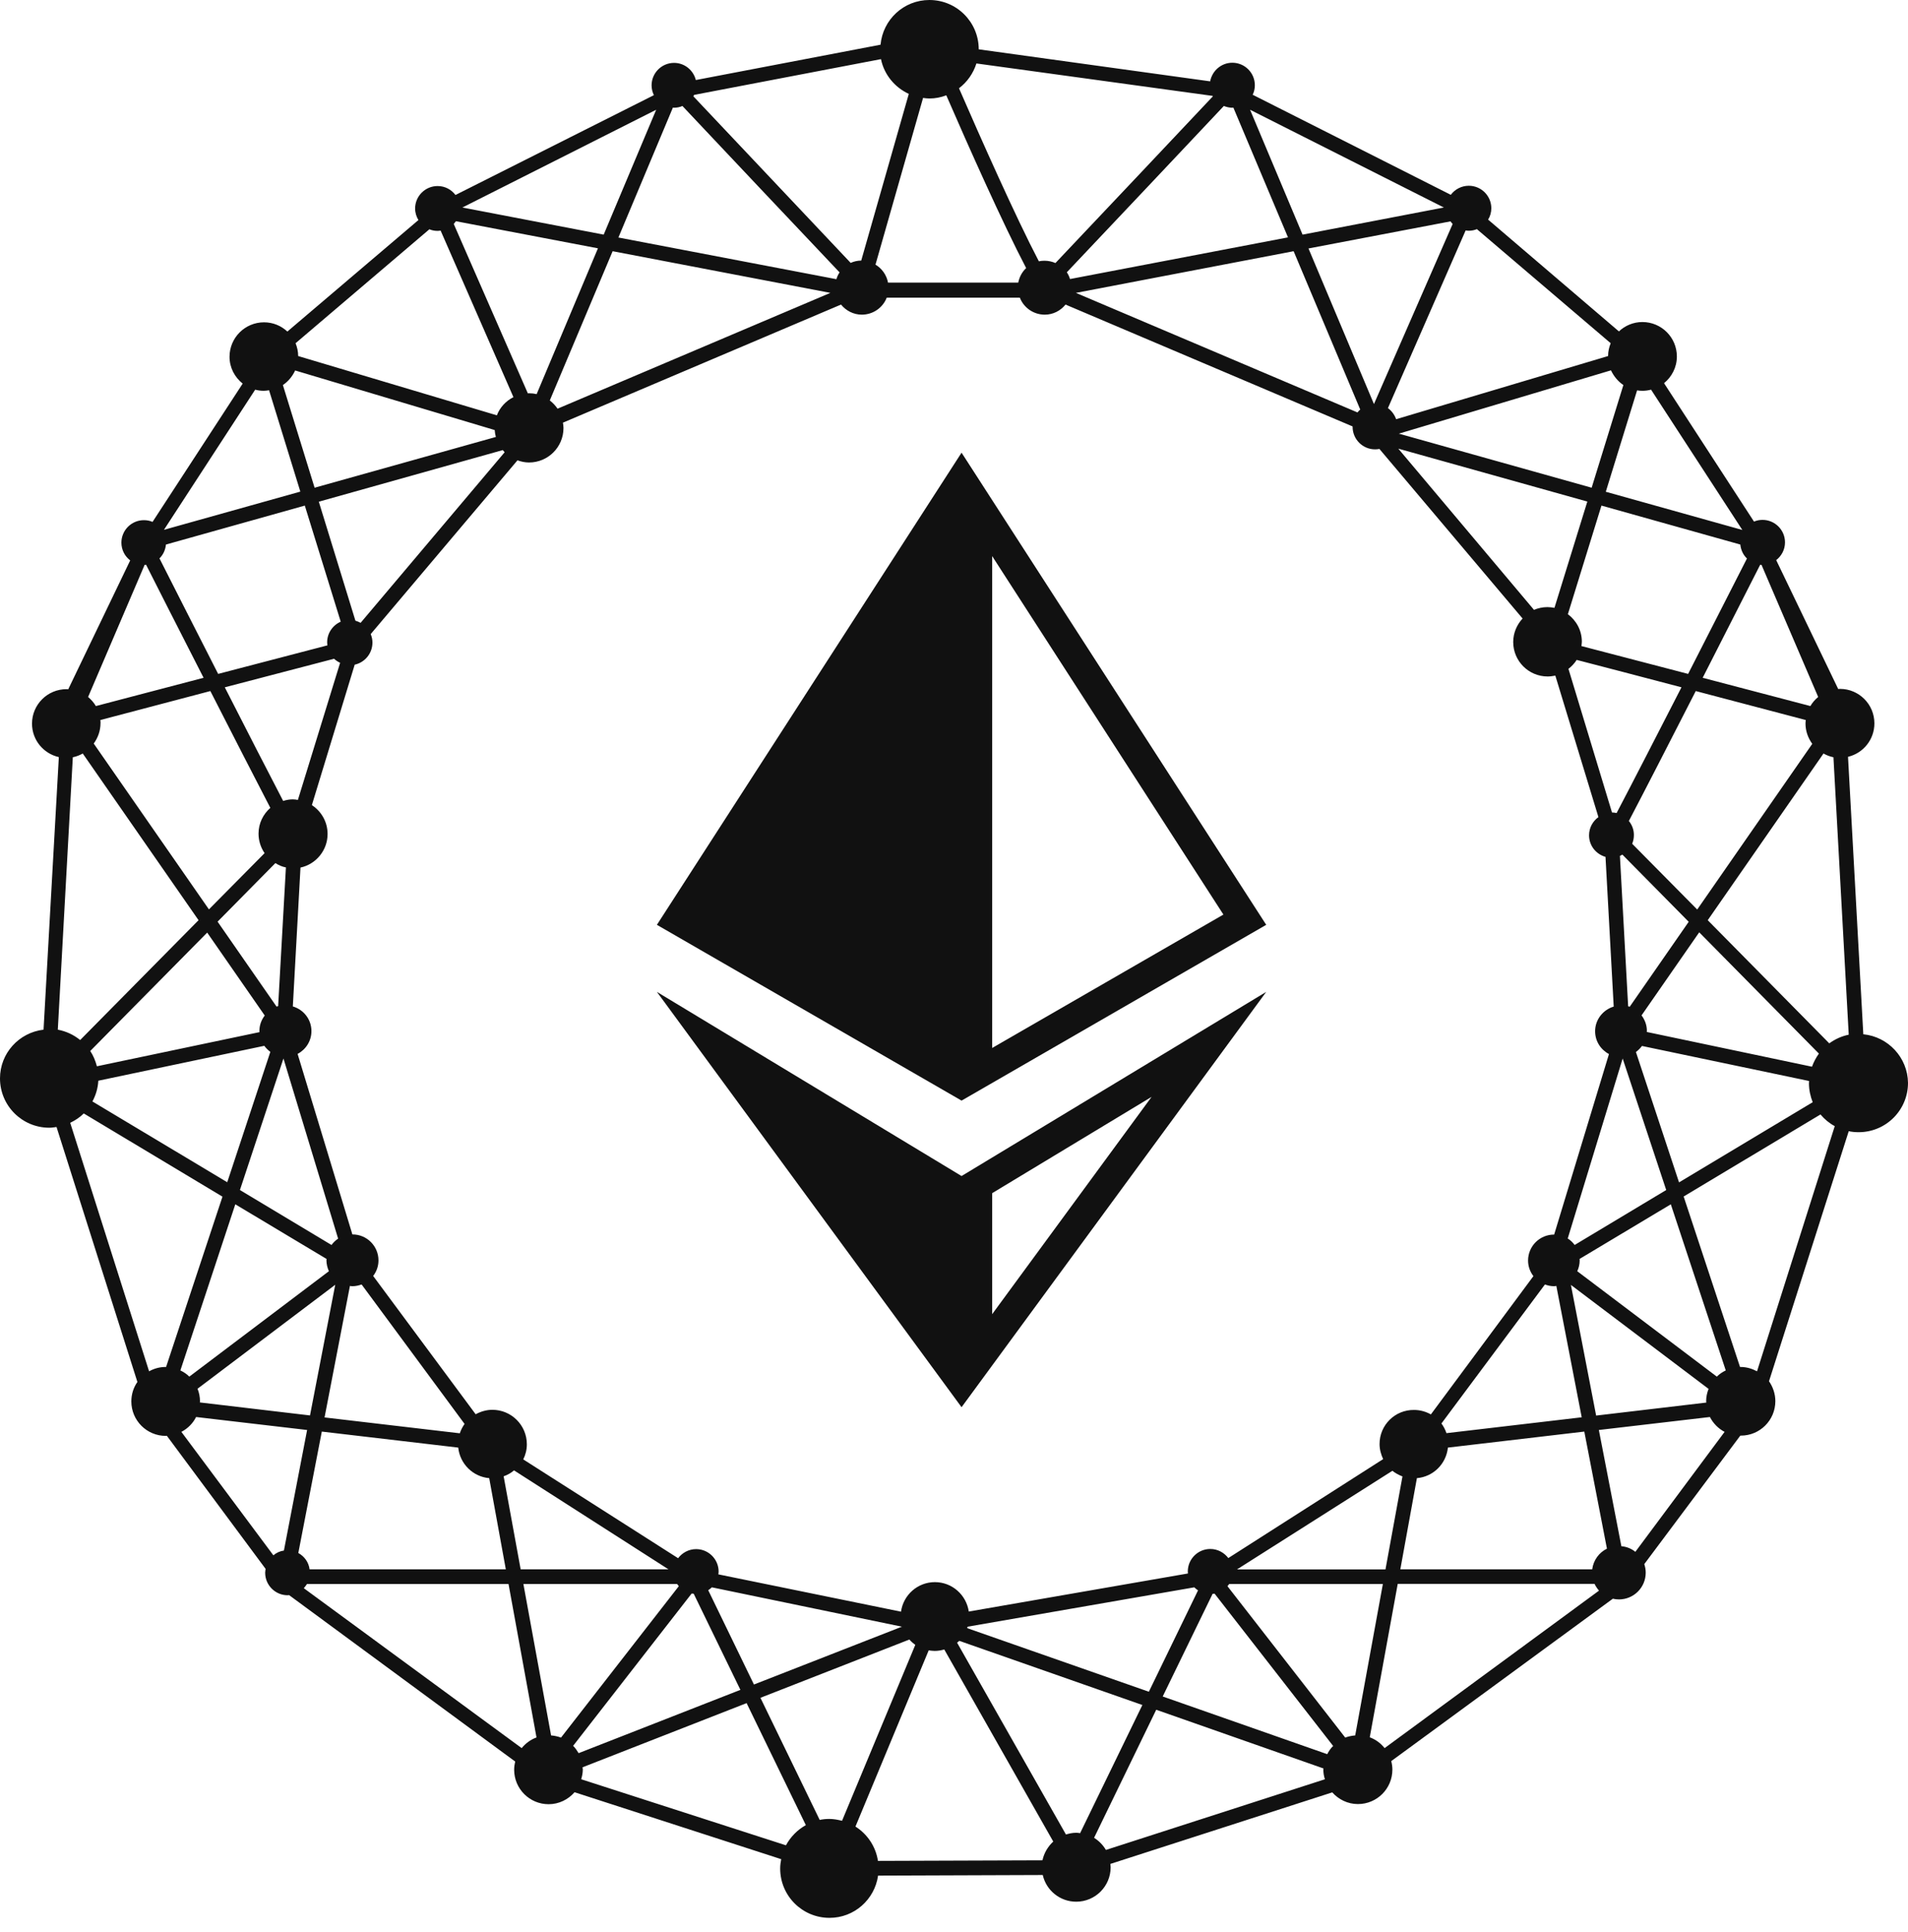 <svg width="80" height="81" viewBox="0 0 80 81" fill="none" xmlns="http://www.w3.org/2000/svg">
<path d="M78.126 43.358L77.485 31.727C78.12 31.576 78.591 31.007 78.591 30.324C78.591 29.526 77.945 28.879 77.147 28.879C77.122 28.879 77.098 28.885 77.074 28.885L74.474 23.481C74.698 23.305 74.843 23.039 74.843 22.737C74.843 22.217 74.42 21.794 73.9 21.794C73.773 21.794 73.652 21.818 73.543 21.866L69.771 16.063C70.097 15.797 70.309 15.398 70.309 14.944C70.309 14.146 69.662 13.5 68.864 13.5C68.483 13.5 68.133 13.651 67.879 13.893L62.395 9.207C62.48 9.068 62.529 8.905 62.529 8.73C62.529 8.21 62.105 7.787 61.585 7.787C61.277 7.787 60.999 7.938 60.83 8.167L52.523 3.972C52.584 3.851 52.614 3.712 52.614 3.573C52.614 3.053 52.191 2.63 51.671 2.63C51.205 2.63 50.824 2.968 50.74 3.41L41.037 2.068C41.037 0.925 40.112 0 38.969 0C37.893 0 37.017 0.822 36.92 1.874L29.175 3.355C29.073 2.944 28.704 2.636 28.263 2.636C27.743 2.636 27.32 3.059 27.32 3.579C27.32 3.724 27.356 3.863 27.416 3.99L19.098 8.174C18.922 7.944 18.656 7.799 18.348 7.799C17.828 7.799 17.405 8.222 17.405 8.742C17.405 8.917 17.459 9.086 17.544 9.225L12.049 13.899C11.789 13.657 11.45 13.512 11.069 13.512C10.271 13.512 9.624 14.159 9.624 14.957C9.624 15.416 9.842 15.815 10.175 16.081L6.396 21.879C6.287 21.83 6.166 21.806 6.033 21.806C5.513 21.806 5.09 22.229 5.09 22.749C5.09 23.052 5.235 23.323 5.459 23.493L2.86 28.898C2.835 28.898 2.811 28.891 2.787 28.891C1.989 28.891 1.342 29.538 1.342 30.336C1.342 31.026 1.826 31.594 2.467 31.739L1.826 43.165C0.798 43.286 0 44.15 0 45.208C0 46.351 0.925 47.276 2.068 47.276C2.17 47.276 2.267 47.258 2.37 47.245L5.761 57.934C5.598 58.164 5.507 58.448 5.507 58.75C5.507 59.548 6.154 60.195 6.952 60.195C6.964 60.195 6.976 60.189 6.995 60.189L11.136 65.769C11.13 65.823 11.118 65.878 11.118 65.932C11.118 66.452 11.541 66.875 12.061 66.875C12.085 66.875 12.103 66.869 12.121 66.869L21.601 73.846C21.576 73.954 21.558 74.069 21.558 74.19C21.558 74.988 22.205 75.635 23.003 75.635C23.438 75.635 23.825 75.436 24.091 75.133L32.755 77.939C32.73 78.065 32.712 78.198 32.712 78.331C32.712 79.474 33.637 80.399 34.78 80.399C35.819 80.399 36.672 79.631 36.817 78.628L43.721 78.603C43.866 79.244 44.44 79.722 45.124 79.722C45.922 79.722 46.568 79.075 46.568 78.277C46.568 78.229 46.556 78.186 46.556 78.138L55.86 75.139C56.126 75.436 56.507 75.629 56.936 75.629C57.734 75.629 58.381 74.982 58.381 74.184C58.381 74.063 58.363 73.942 58.333 73.828L67.625 67.02C67.704 67.038 67.788 67.05 67.879 67.05C68.501 67.05 69.003 66.549 69.003 65.926C69.003 65.799 68.979 65.684 68.943 65.569L72.969 60.183C72.975 60.183 72.987 60.183 72.993 60.183C73.791 60.183 74.438 59.536 74.438 58.738C74.438 58.43 74.335 58.139 74.172 57.904L77.515 47.421C77.648 47.451 77.787 47.463 77.932 47.463C79.075 47.463 80 46.538 80 45.396C79.988 44.338 79.172 43.461 78.126 43.358ZM73.803 23.674C73.822 23.674 73.84 23.68 73.858 23.68L76.234 29.218C76.101 29.327 75.992 29.454 75.907 29.599C74.746 29.297 73.078 28.855 71.391 28.414C72.395 26.449 73.326 24.605 73.803 23.674ZM71.542 58.798L66.924 59.343L65.866 53.865L71.639 58.224C71.573 58.387 71.536 58.563 71.536 58.75C71.542 58.762 71.542 58.78 71.542 58.798ZM57.843 60.533C57.843 60.763 57.904 60.975 57.994 61.168L51.502 65.316C51.326 65.086 51.054 64.935 50.746 64.935C50.226 64.935 49.803 65.358 49.803 65.878C49.803 65.908 49.809 65.932 49.809 65.962L40.62 67.558C40.517 66.863 39.924 66.325 39.199 66.325C38.474 66.325 37.875 66.863 37.778 67.564L30.119 65.999C30.125 65.962 30.131 65.92 30.131 65.884C30.131 65.364 29.707 64.941 29.188 64.941C28.879 64.941 28.607 65.092 28.432 65.322L21.939 61.18C22.036 60.987 22.09 60.775 22.09 60.546C22.09 59.748 21.443 59.101 20.645 59.101C20.391 59.101 20.156 59.173 19.944 59.288L15.646 53.49C15.785 53.309 15.869 53.086 15.869 52.838C15.869 52.239 15.386 51.749 14.781 51.749C14.775 51.749 14.775 51.749 14.775 51.749L12.478 44.181C12.822 43.999 13.058 43.642 13.058 43.225C13.058 42.736 12.732 42.325 12.278 42.191L12.599 36.37C13.246 36.231 13.735 35.65 13.735 34.961C13.735 34.453 13.469 34.006 13.076 33.752L14.872 27.864C15.295 27.773 15.616 27.392 15.616 26.939C15.616 26.812 15.591 26.697 15.543 26.582L21.697 19.297C21.848 19.352 22.012 19.388 22.181 19.388C22.979 19.388 23.626 18.741 23.626 17.943C23.626 17.864 23.614 17.792 23.602 17.719L35.263 12.768C35.469 13.022 35.783 13.191 36.134 13.191C36.611 13.191 37.017 12.895 37.18 12.478H42.76C42.923 12.895 43.328 13.191 43.806 13.191C44.162 13.191 44.471 13.022 44.676 12.768L56.713 17.877C56.713 17.883 56.713 17.889 56.713 17.895C56.713 18.415 57.136 18.838 57.656 18.838C57.716 18.838 57.777 18.832 57.837 18.82L63.84 25.929C63.599 26.189 63.447 26.534 63.447 26.915C63.447 27.712 64.094 28.359 64.892 28.359C65.001 28.359 65.11 28.341 65.213 28.323L67.02 34.254C66.785 34.423 66.627 34.701 66.627 35.016C66.627 35.451 66.918 35.807 67.317 35.922L67.661 42.197C67.214 42.331 66.881 42.742 66.881 43.231C66.881 43.648 67.117 44.005 67.462 44.187L65.164 51.755C65.158 51.755 65.158 51.755 65.158 51.755C64.56 51.755 64.07 52.239 64.07 52.844C64.07 53.092 64.155 53.315 64.294 53.497L59.995 59.294C59.79 59.179 59.548 59.107 59.294 59.107C58.49 59.095 57.843 59.742 57.843 60.533ZM58.804 61.894L58.091 65.793H51.864L58.381 61.658C58.502 61.755 58.647 61.833 58.804 61.894ZM50.232 66.67L48.17 70.92L40.553 68.254C40.559 68.236 40.565 68.217 40.571 68.193L50.075 66.543C50.123 66.591 50.178 66.633 50.232 66.67ZM37.815 68.193L31.612 70.617L29.695 66.664C29.75 66.627 29.798 66.591 29.847 66.543L37.815 68.193ZM28.027 65.787H21.83L21.117 61.888C21.28 61.833 21.425 61.749 21.552 61.64L28.027 65.787ZM8.282 58.218L14.056 53.859L12.998 59.337L8.379 58.792C8.379 58.774 8.385 58.756 8.385 58.744C8.385 58.563 8.349 58.381 8.282 58.218ZM4.208 30.185C5.52 29.841 7.188 29.399 8.82 28.97C9.739 30.772 10.682 32.609 11.335 33.867C11.033 34.133 10.84 34.514 10.84 34.949C10.84 35.251 10.936 35.535 11.094 35.765L8.76 38.123L3.93 31.171C4.105 30.929 4.214 30.639 4.214 30.318C4.22 30.276 4.208 30.233 4.208 30.185ZM11.873 33.577C11.232 32.349 10.326 30.578 9.425 28.813C11.275 28.329 13.004 27.876 14.007 27.616C14.08 27.682 14.165 27.743 14.261 27.785L12.49 33.534C12.424 33.522 12.351 33.51 12.278 33.51C12.139 33.51 12.006 33.534 11.873 33.577ZM11.988 36.364L11.662 42.179C11.638 42.185 11.613 42.191 11.595 42.197L9.123 38.637L11.547 36.182C11.68 36.267 11.825 36.333 11.988 36.364ZM11.1 42.572C10.96 42.754 10.876 42.977 10.876 43.225C10.876 43.237 10.882 43.249 10.882 43.268L4.063 44.7C4.002 44.471 3.911 44.247 3.784 44.059L8.687 39.096L11.1 42.572ZM4.123 45.305L11.081 43.842C11.154 43.939 11.239 44.023 11.335 44.096L9.528 49.561L3.875 46.175C4.014 45.916 4.105 45.625 4.123 45.305ZM11.885 44.374L14.177 51.925C14.068 51.997 13.977 52.088 13.899 52.191L10.06 49.887L11.885 44.374ZM14.672 53.908C14.709 53.914 14.739 53.92 14.775 53.92C14.914 53.92 15.041 53.889 15.162 53.847L19.479 59.693C19.394 59.814 19.327 59.941 19.279 60.086L13.608 59.421L14.672 53.908ZM13.367 21.032L21.081 18.868C21.105 18.898 21.129 18.928 21.159 18.959L15.12 26.11C15.053 26.074 14.981 26.044 14.902 26.02L13.367 21.032ZM23.052 16.788L25.687 10.531L34.816 12.278L23.378 17.133C23.287 17 23.178 16.885 23.052 16.788ZM45.111 12.278L54.24 10.531L57.033 17.169C56.991 17.206 56.949 17.248 56.918 17.29L45.111 12.278ZM58.629 18.808L66.555 21.026L65.176 25.482C65.08 25.464 64.983 25.451 64.88 25.451C64.681 25.451 64.487 25.494 64.318 25.566L58.629 18.808ZM67.782 34.084C67.722 34.072 67.655 34.06 67.589 34.06L65.763 28.039C65.896 27.936 66.017 27.809 66.108 27.664C67.135 27.93 68.761 28.353 70.502 28.813C69.463 30.838 68.417 32.875 67.782 34.084ZM68.024 35.826L70.805 38.643L68.332 42.204C68.308 42.197 68.29 42.191 68.266 42.185L67.921 35.88C67.957 35.868 67.988 35.844 68.024 35.826ZM64.777 53.847C64.892 53.889 65.019 53.92 65.152 53.92C65.189 53.92 65.225 53.914 65.255 53.908L66.319 59.415L60.648 60.08C60.6 59.935 60.528 59.796 60.437 59.675L64.777 53.847ZM65.733 51.919L68.036 44.374L69.862 49.887L66.023 52.191C65.944 52.082 65.847 51.991 65.733 51.919ZM68.592 44.102C68.689 44.029 68.773 43.945 68.846 43.848L75.853 45.317C75.853 45.347 75.847 45.377 75.847 45.408C75.847 45.692 75.907 45.958 76.004 46.206L70.4 49.567L68.592 44.102ZM75.974 44.718L69.046 43.261C69.046 43.249 69.052 43.237 69.052 43.219C69.052 42.971 68.967 42.754 68.828 42.566L71.246 39.084L76.264 44.168C76.143 44.338 76.046 44.519 75.974 44.718ZM71.162 38.129L68.435 35.372C68.483 35.257 68.507 35.136 68.507 35.003C68.507 34.78 68.429 34.58 68.296 34.417C68.943 33.184 70.031 31.062 71.101 28.97C72.733 29.399 74.402 29.841 75.714 30.185C75.708 30.233 75.702 30.282 75.702 30.33C75.702 30.651 75.811 30.941 75.986 31.183L71.162 38.129ZM70.781 28.251C69.052 27.797 67.383 27.362 66.307 27.084C66.313 27.023 66.325 26.963 66.325 26.902C66.325 26.431 66.095 26.014 65.739 25.748L67.147 21.195L72.969 22.828C72.993 23.058 73.09 23.263 73.247 23.414C72.757 24.369 71.802 26.256 70.781 28.251ZM68.87 16.383C68.991 16.383 69.112 16.365 69.227 16.335L73.054 22.217L67.329 20.615L68.641 16.365C68.719 16.377 68.792 16.383 68.87 16.383ZM68.066 16.142L66.736 20.446L58.653 18.179L67.546 15.525C67.667 15.779 67.843 15.99 68.066 16.142ZM61.452 9.661C61.495 9.667 61.537 9.673 61.585 9.673C61.706 9.673 61.821 9.649 61.924 9.606L67.534 14.388C67.468 14.552 67.425 14.733 67.425 14.926L58.538 17.574C58.472 17.387 58.351 17.224 58.194 17.109L61.452 9.661ZM60.908 9.389L57.608 16.939L54.863 10.416L60.818 9.28C60.842 9.316 60.872 9.352 60.908 9.389ZM60.54 8.699L54.615 9.836L52.414 4.601L60.54 8.699ZM51.314 4.443C51.423 4.486 51.544 4.516 51.671 4.516C51.683 4.516 51.701 4.51 51.713 4.51L54.004 9.951L44.864 11.698C44.833 11.595 44.791 11.505 44.731 11.414C46.423 9.63 49.924 5.919 51.314 4.443ZM40.94 2.66L50.843 4.02C50.849 4.026 50.849 4.032 50.855 4.038C49.452 5.526 45.928 9.262 44.253 11.027C44.114 10.966 43.957 10.93 43.794 10.93C43.715 10.93 43.636 10.936 43.558 10.954C42.584 9.092 41.127 5.81 40.209 3.7C40.553 3.44 40.807 3.077 40.94 2.66ZM38.969 4.129C39.217 4.129 39.453 4.081 39.677 3.996C40.596 6.112 42.04 9.358 43.026 11.239C42.856 11.396 42.742 11.607 42.693 11.849H37.234C37.174 11.529 36.98 11.257 36.708 11.094C37.27 9.123 38.147 6.058 38.703 4.105C38.788 4.117 38.873 4.129 38.969 4.129ZM29.103 3.978L36.938 2.479C37.071 3.132 37.518 3.664 38.105 3.936C37.548 5.888 36.672 8.959 36.11 10.924C35.953 10.924 35.801 10.96 35.668 11.021C33.994 9.25 30.469 5.513 29.067 4.032C29.085 4.02 29.097 4.002 29.103 3.978ZM28.214 4.51C28.226 4.51 28.244 4.516 28.257 4.516C28.384 4.516 28.505 4.492 28.613 4.443C30.004 5.919 33.504 9.63 35.203 11.42C35.142 11.505 35.1 11.601 35.07 11.704L25.929 9.957L28.214 4.51ZM27.513 4.601L25.312 9.836L19.388 8.699L27.513 4.601ZM19.116 9.274L25.071 10.41L22.501 16.522C22.398 16.498 22.29 16.486 22.181 16.486C22.163 16.486 22.151 16.492 22.133 16.492L19.025 9.389C19.055 9.352 19.086 9.316 19.116 9.274ZM18.003 9.612C18.106 9.655 18.221 9.679 18.342 9.679C18.384 9.679 18.427 9.673 18.475 9.667L21.528 16.649C21.214 16.806 20.96 17.078 20.833 17.411L12.502 14.926C12.502 14.739 12.46 14.557 12.393 14.388L18.003 9.612ZM12.375 15.531L20.742 18.028C20.748 18.13 20.766 18.227 20.791 18.318L13.191 20.446L11.861 16.142C12.085 15.99 12.26 15.779 12.375 15.531ZM10.7 16.335C10.815 16.365 10.93 16.383 11.057 16.383C11.136 16.383 11.208 16.371 11.281 16.359L12.593 20.609L6.874 22.211L10.7 16.335ZM6.958 22.828L12.78 21.195L14.286 26.062C13.953 26.207 13.717 26.54 13.717 26.927C13.717 26.969 13.723 27.011 13.729 27.054C12.659 27.332 10.93 27.785 9.147 28.251C8.131 26.256 7.17 24.369 6.686 23.408C6.837 23.263 6.934 23.058 6.958 22.828ZM6.064 23.68C6.082 23.68 6.106 23.674 6.124 23.674C6.596 24.611 7.533 26.449 8.536 28.414C6.85 28.855 5.175 29.297 4.02 29.599C3.936 29.454 3.821 29.327 3.694 29.218L6.064 23.68ZM3.053 31.745C3.204 31.715 3.343 31.66 3.47 31.588L8.325 38.576L3.361 43.6C3.095 43.383 2.775 43.231 2.424 43.165L3.053 31.745ZM6.964 57.305C6.958 57.305 6.946 57.305 6.94 57.305C6.692 57.305 6.457 57.372 6.251 57.487L2.944 47.07C3.156 46.967 3.349 46.84 3.512 46.677L9.328 50.166L6.964 57.305ZM9.866 50.486L13.693 52.777C13.693 52.795 13.687 52.813 13.687 52.832C13.687 52.995 13.729 53.152 13.79 53.291L7.938 57.71C7.829 57.601 7.702 57.517 7.563 57.45L9.866 50.486ZM11.904 65.001C11.734 65.025 11.583 65.098 11.462 65.201L7.605 60.026C7.871 59.887 8.089 59.669 8.222 59.403L12.877 59.947L11.904 65.001ZM12.508 65.104L13.493 60.014L19.213 60.685C19.285 61.368 19.829 61.906 20.512 61.966L21.208 65.787H12.98C12.943 65.491 12.762 65.243 12.508 65.104ZM21.873 73.283L12.738 66.579C12.786 66.525 12.829 66.464 12.871 66.404H21.322L22.495 72.836C22.247 72.927 22.036 73.084 21.873 73.283ZM23.106 72.751L21.945 66.404H28.39C28.414 66.434 28.438 66.464 28.462 66.494L23.523 72.842C23.39 72.794 23.251 72.763 23.106 72.751ZM24.031 73.187L29 66.803C29.024 66.809 29.055 66.809 29.085 66.809L31.044 70.841L24.261 73.495C24.194 73.386 24.122 73.277 24.031 73.187ZM32.954 77.358L24.369 74.589C24.406 74.462 24.436 74.323 24.436 74.184C24.436 74.154 24.43 74.124 24.424 74.088L31.304 71.397L33.788 76.512C33.438 76.705 33.147 77.001 32.954 77.358ZM34.774 76.252C34.635 76.252 34.502 76.264 34.369 76.294L31.884 71.174L38.129 68.731C38.202 68.816 38.286 68.888 38.377 68.955L35.306 76.33C35.136 76.288 34.961 76.252 34.774 76.252ZM43.709 77.987L36.811 78.011C36.72 77.406 36.364 76.887 35.868 76.572L38.939 69.185C39.024 69.197 39.108 69.209 39.193 69.209C39.332 69.209 39.465 69.185 39.592 69.148L44.162 77.201C43.939 77.406 43.775 77.678 43.709 77.987ZM45.124 76.832C44.972 76.832 44.833 76.862 44.694 76.905L40.13 68.864C40.16 68.84 40.19 68.816 40.221 68.786L47.898 71.476L45.287 76.85C45.232 76.838 45.184 76.832 45.124 76.832ZM46.369 77.552C46.248 77.346 46.079 77.171 45.873 77.044L48.479 71.675L55.492 74.136C55.492 74.154 55.486 74.166 55.486 74.184C55.486 74.329 55.51 74.462 55.552 74.589L46.369 77.552ZM55.649 73.537L48.751 71.119L50.843 66.815C50.873 66.815 50.897 66.809 50.927 66.809L55.897 73.193C55.794 73.29 55.715 73.41 55.649 73.537ZM56.822 72.751C56.676 72.763 56.531 72.794 56.404 72.842L51.465 66.494C51.489 66.464 51.52 66.434 51.538 66.404H57.982L56.822 72.751ZM58.055 73.283C57.892 73.078 57.68 72.921 57.432 72.83L58.605 66.398H66.857C66.906 66.5 66.972 66.597 67.044 66.682L58.055 73.283ZM66.76 65.787H58.714L59.409 61.966C60.098 61.906 60.636 61.368 60.709 60.685L66.428 60.014L67.377 64.922C67.044 65.086 66.809 65.406 66.76 65.787ZM68.568 65.055C68.405 64.922 68.205 64.838 67.982 64.82L67.038 59.947L71.694 59.403C71.832 59.669 72.044 59.887 72.31 60.026L68.568 65.055ZM71.984 57.71L66.132 53.291C66.198 53.152 66.234 52.995 66.234 52.832C66.234 52.813 66.228 52.795 66.228 52.777L70.055 50.486L72.359 57.45C72.219 57.517 72.093 57.601 71.984 57.71ZM73.67 57.487C73.465 57.378 73.235 57.305 72.981 57.305C72.975 57.305 72.963 57.305 72.957 57.305L70.593 50.159L76.33 46.72C76.5 46.919 76.699 47.088 76.929 47.209L73.67 57.487ZM76.699 43.739L71.603 38.576L76.457 31.588C76.584 31.66 76.723 31.715 76.874 31.745L77.515 43.376C77.213 43.437 76.941 43.564 76.699 43.739Z" fill="#111111"/>
<path d="M27.543 38.77L40.317 46.139L53.091 38.77L40.317 18.977L27.543 38.77ZM41.599 23.311L51.296 38.34L41.599 43.933V23.311Z" fill="#111111"/>
<path d="M27.543 41.581L40.317 58.992L53.091 41.581L40.317 49.301L27.543 41.581ZM41.599 50.02L48.285 45.982L41.599 55.093V50.02Z" fill="#111111"/>
</svg>
